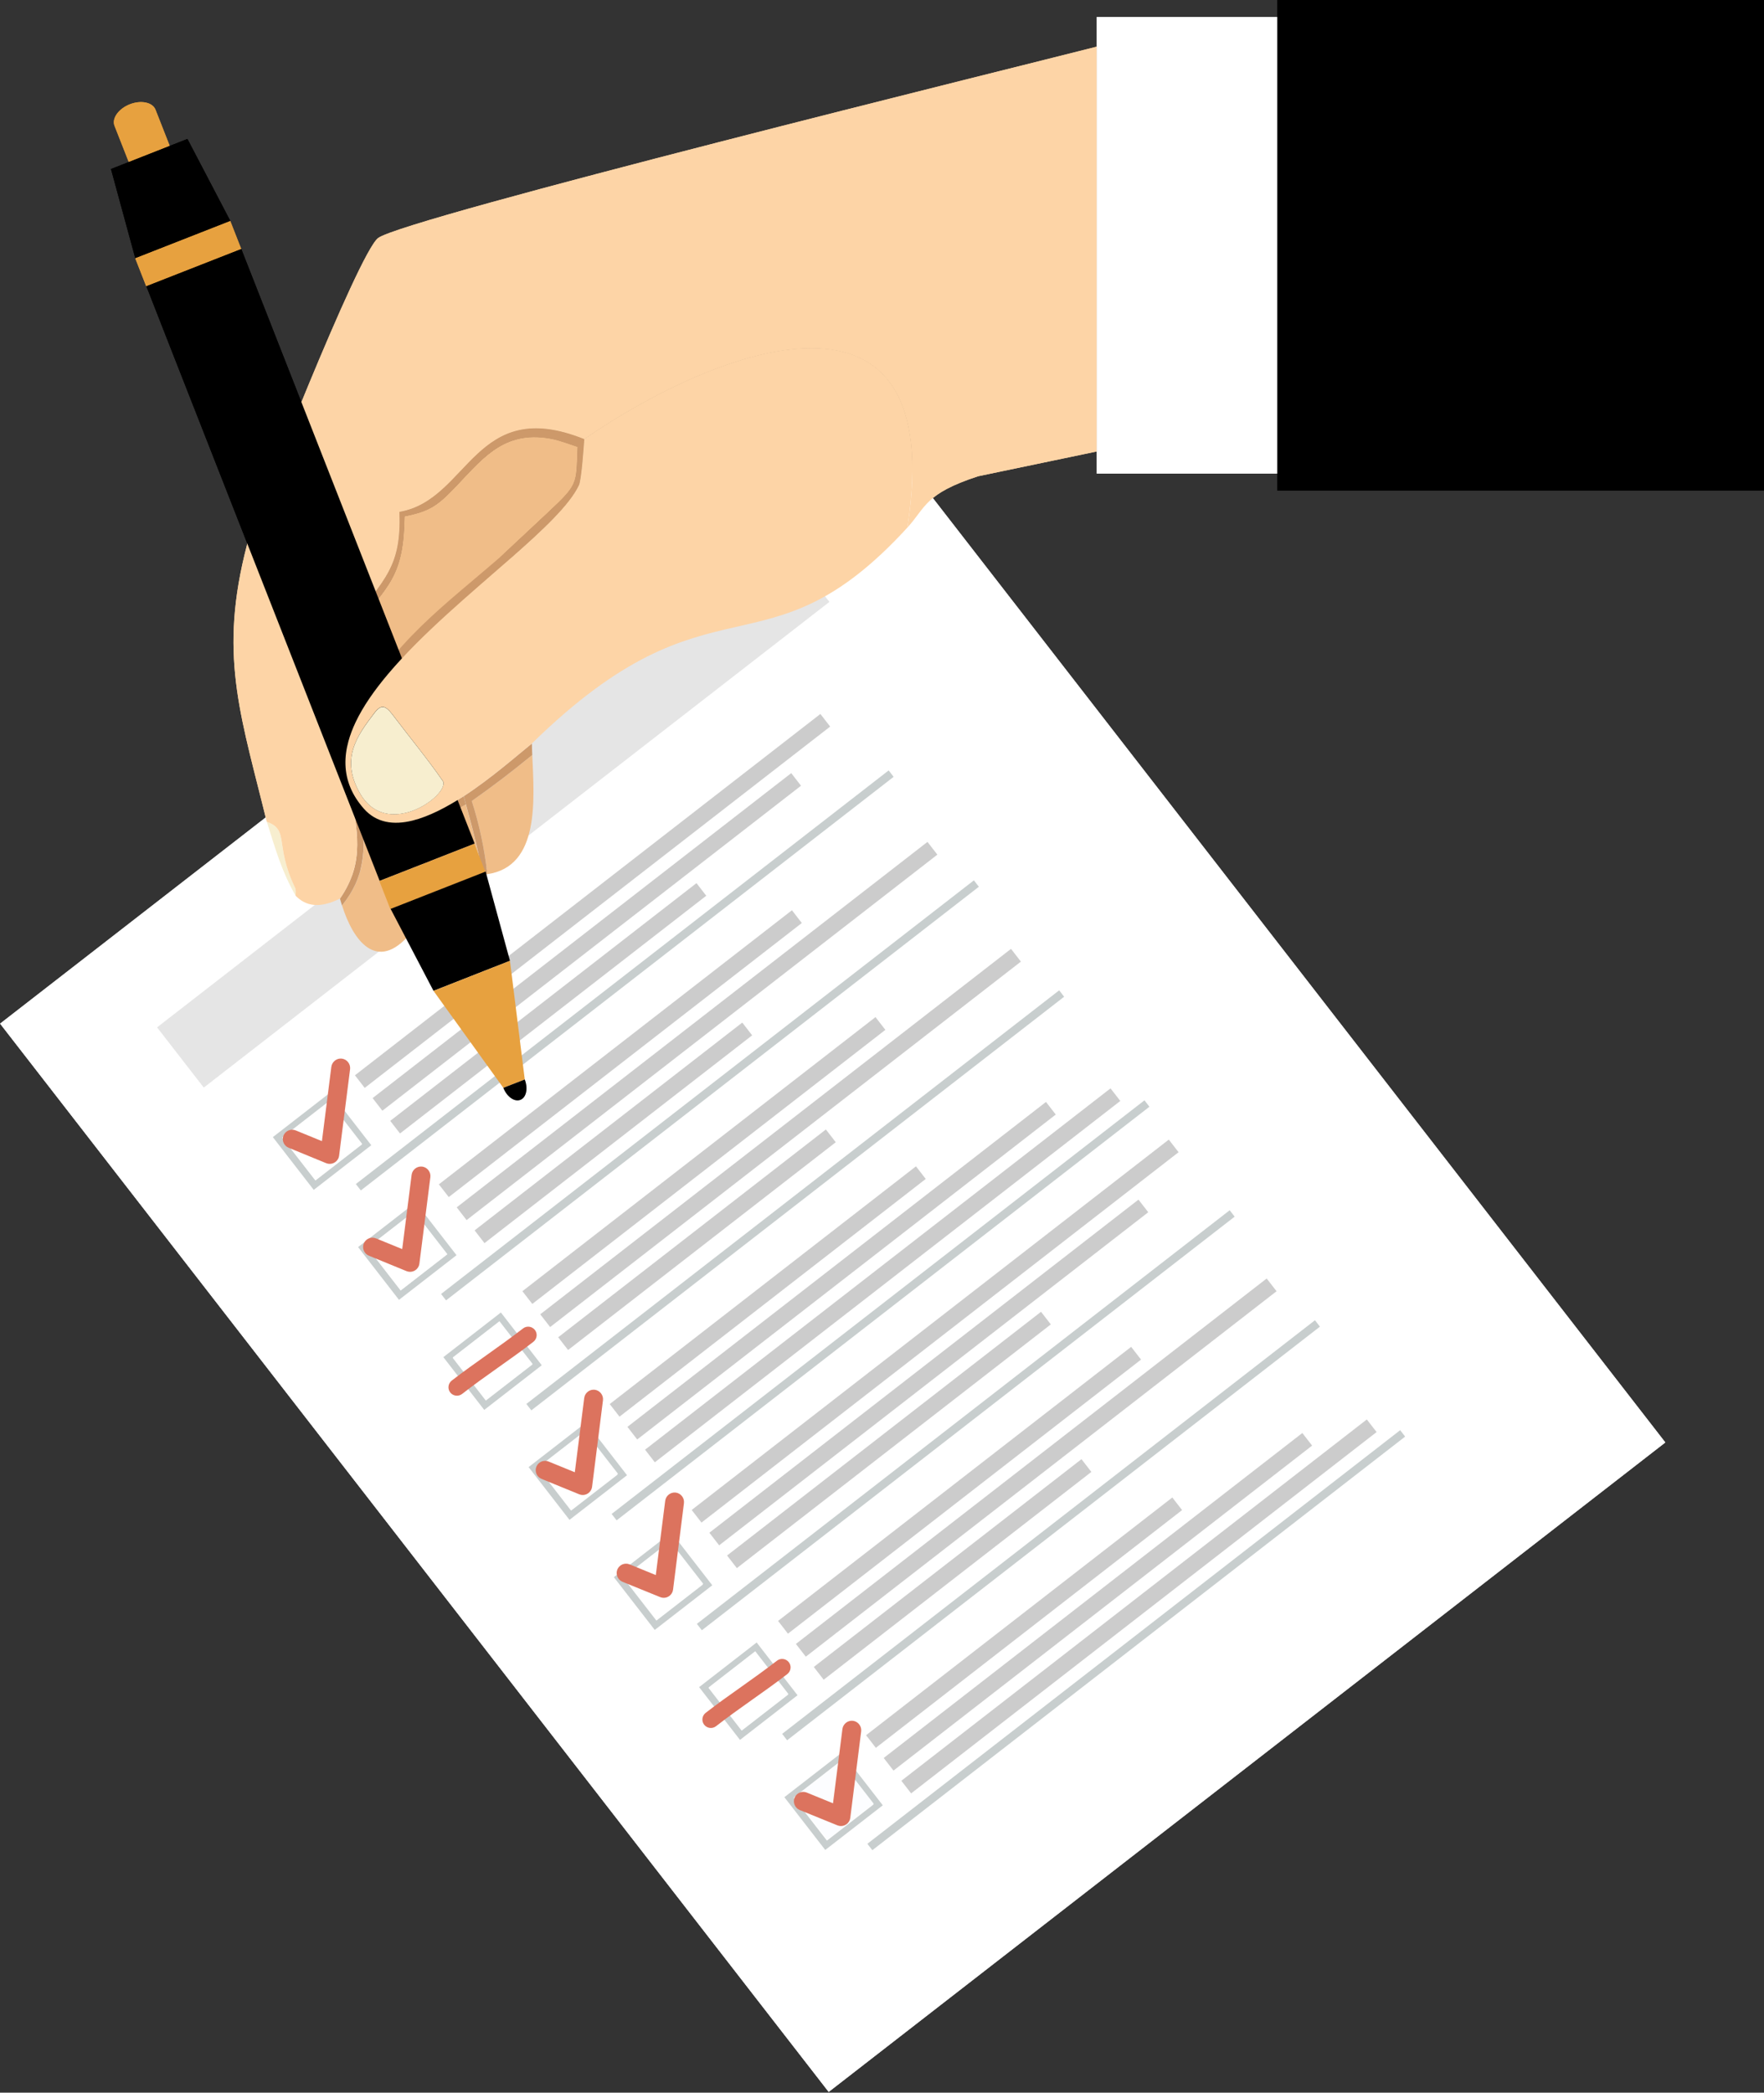 <?xml version="1.0" encoding="utf-8"?>
<!-- Generator: Adobe Illustrator 23.0.1, SVG Export Plug-In . SVG Version: 6.00 Build 0)  -->
<svg version="1.1" id="栝鍣_1" xmlns="http://www.w3.org/2000/svg" xmlns:xlink="http://www.w3.org/1999/xlink" x="0px" y="0px"
	 viewBox="0 0 202.36 239.96" style="enable-background:new 0 0 202.36 239.96;" xml:space="preserve">
<rect x="0" y="0" width="202.36" height="239.96" fill="#333333" stroke="none"/>
<style type="text/css">
	.st0{fill-rule:evenodd;clip-rule:evenodd;fill:#FFFFFF;}
	.st1{fill-rule:evenodd;clip-rule:evenodd;fill:#CCCCCC;}
	.st2{fill-rule:evenodd;clip-rule:evenodd;fill:#C8CECE;}
	.st3{fill-rule:evenodd;clip-rule:evenodd;fill:#FCFDFF;}
	.st4{fill:#DC735E;}
	.st5{fill-rule:evenodd;clip-rule:evenodd;fill:#E5E5E5;}
	.st6{fill-rule:evenodd;clip-rule:evenodd;fill:#F0BD88;}
	.st7{fill-rule:evenodd;clip-rule:evenodd;fill:#CD996A;}
	.st8{fill-rule:evenodd;clip-rule:evenodd;fill:#F7EECF;}
	.st9{fill-rule:evenodd;clip-rule:evenodd;fill:#FDD4A6;}
	.st10{fill-rule:evenodd;clip-rule:evenodd;fill:#E7A13F;}
	.st11{fill-rule:evenodd;clip-rule:evenodd;}
</style>
<g>
	<g>
		
			<rect x="34.77" y="63.94" transform="matrix(0.79 -0.613 0.613 0.79 -66.652 88.18)" class="st0" width="121.49" height="155.06"/>
		<g>
			
				<rect x="96.85" y="183.39" transform="matrix(0.79 -0.613 0.613 0.79 -85.53 118.689)" class="st1" width="67.59" height="1.83"/>
			
				<rect x="95.54" y="182.86" transform="matrix(0.79 -0.613 0.613 0.79 -86.194 115.689)" class="st1" width="60.79" height="1.83"/>
			
				<rect x="95.22" y="185.25" transform="matrix(0.79 -0.613 0.613 0.79 -89.431 110.999)" class="st1" width="44.47" height="1.83"/>
		</g>
		<g>
			
				<rect x="84.42" y="170.04" transform="matrix(0.79 -0.613 0.613 0.79 -81.675 103.279)" class="st1" width="51.27" height="1.85"/>
			
				<rect x="84.68" y="167.45" transform="matrix(0.79 -0.613 0.613 0.79 -78.239 108.129)" class="st1" width="68.36" height="1.85"/>
			
				<rect x="89.82" y="179.13" transform="matrix(0.79 -0.613 0.613 0.79 -87.41 104.697)" class="st1" width="38.87" height="1.85"/>
		</g>
		<g>
			
				<rect x="67.45" y="145.4" transform="matrix(0.79 -0.613 0.613 0.79 -68.417 92.714)" class="st1" width="67.59" height="1.83"/>
			
				<rect x="66.14" y="144.87" transform="matrix(0.79 -0.613 0.613 0.79 -69.081 89.712)" class="st1" width="60.78" height="1.83"/>
			
				<rect x="65.82" y="147.25" transform="matrix(0.79 -0.613 0.613 0.79 -72.317 85.021)" class="st1" width="44.47" height="1.83"/>
		</g>
		<g>
			
				<rect x="72.62" y="151.8" transform="matrix(0.79 -0.613 0.613 0.79 -71.075 97.74)" class="st1" width="69.28" height="1.83"/>
			
				<rect x="75.38" y="156.55" transform="matrix(0.79 -0.613 0.613 0.79 -74.139 98.288)" class="st1" width="62.31" height="1.83"/>
			
				<rect x="79.16" y="164.29" transform="matrix(0.79 -0.613 0.613 0.79 -79.841 97.108)" class="st1" width="45.59" height="1.83"/>
		</g>
		
			<rect x="91.65" y="187.71" transform="matrix(0.79 -0.613 0.613 0.79 -87.968 119.314)" class="st2" width="77.37" height="0.93"/>
		<path class="st2" d="M94.67,212.13l6.6-5.12l-4.69-6.05l-6.6,5.12L94.67,212.13L94.67,212.13z M100.2,206.92l-5.35,4.14l-3.8-4.9
			l5.34-4.14L100.2,206.92z"/>
		
			<rect x="92.25" y="203.45" transform="matrix(0.79 -0.613 0.613 0.79 -106.49 101.883)" class="st3" width="6.76" height="6.2"/>
		
			<rect x="81.87" y="175.1" transform="matrix(0.79 -0.613 0.613 0.79 -82.288 110.674)" class="st2" width="77.37" height="0.93"/>
		<path class="st2" d="M84.89,199.51l6.6-5.12l-4.69-6.05l-6.6,5.12L84.89,199.51L84.89,199.51z M90.42,194.31l-5.34,4.14l-3.8-4.9
			l5.34-4.14L90.42,194.31z"/>
		
			<rect x="82.47" y="190.83" transform="matrix(0.79 -0.613 0.613 0.79 -100.832 93.285)" class="st0" width="6.76" height="6.2"/>
		
			<rect x="72.09" y="162.48" transform="matrix(0.79 -0.613 0.613 0.79 -76.609 102.036)" class="st2" width="77.37" height="0.93"/>
		<path class="st2" d="M75.11,186.9l6.6-5.12l-4.69-6.05l-6.6,5.12L75.11,186.9L75.11,186.9z M80.64,181.69l-5.34,4.14l-3.8-4.9
			l5.34-4.14L80.64,181.69z"/>
		
			<rect x="72.68" y="178.21" transform="matrix(0.79 -0.613 0.613 0.79 -95.153 84.646)" class="st0" width="6.76" height="6.2"/>
		
			<rect x="62.31" y="149.87" transform="matrix(0.79 -0.613 0.613 0.79 -70.93 93.399)" class="st2" width="77.37" height="0.93"/>
		<path class="st2" d="M65.33,174.28l6.6-5.12l-4.69-6.05l-6.6,5.12L65.33,174.28L65.33,174.28z M70.86,169.08l-5.35,4.14l-3.8-4.9
			l5.34-4.14L70.86,169.08z"/>
		
			<rect x="62.9" y="165.6" transform="matrix(0.79 -0.613 0.613 0.79 -89.453 75.972)" class="st0" width="6.76" height="6.2"/>
		
			<rect x="52.53" y="137.25" transform="matrix(0.79 -0.613 0.613 0.79 -65.251 84.763)" class="st2" width="77.37" height="0.93"/>
		<path class="st2" d="M62.15,156.55l-4.69-6.05l-6.6,5.12l4.69,6.05L62.15,156.55L62.15,156.55z M61.08,156.46l-5.35,4.14l-3.8-4.9
			l5.34-4.14L61.08,156.46z"/>
		
			<rect x="53.12" y="152.98" transform="matrix(0.79 -0.613 0.613 0.79 -83.786 67.354)" class="st0" width="6.76" height="6.2"/>
		
			<rect x="42.75" y="124.63" transform="matrix(0.79 -0.613 0.613 0.79 -59.572 76.125)" class="st2" width="77.37" height="0.93"/>
		<path class="st2" d="M45.77,149.05l6.6-5.12l-4.69-6.05l-6.6,5.12L45.77,149.05L45.77,149.05z M51.3,143.84l-5.35,4.14l-3.8-4.9
			l5.35-4.14L51.3,143.84z"/>
		
			<rect x="43.34" y="140.37" transform="matrix(0.79 -0.613 0.613 0.79 -78.096 58.699)" class="st0" width="6.76" height="6.2"/>
		
			<rect x="32.97" y="112.02" transform="matrix(0.79 -0.613 0.613 0.79 -53.893 67.485)" class="st2" width="77.37" height="0.93"/>
		<path class="st2" d="M42.59,131.32l-4.69-6.05l-6.6,5.12l4.69,6.05L42.59,131.32L42.59,131.32z M41.52,131.23l-5.35,4.14l-3.8-4.9
			l5.35-4.14L41.52,131.23z"/>
		
			<rect x="33.56" y="127.75" transform="matrix(0.79 -0.613 0.613 0.79 -72.428 50.077)" class="st0" width="6.76" height="6.2"/>
		<path class="st4" d="M91.74,207.55c-0.55-0.23-0.81-0.86-0.59-1.41c0.23-0.55,0.85-0.81,1.4-0.59l3.01,1.23l1.08-8.52
			c0.08-0.59,0.62-1.01,1.21-0.94c0.59,0.08,1.01,0.62,0.94,1.21l-1.25,9.92l0,0c-0.01,0.09-0.04,0.18-0.07,0.27
			c-0.23,0.55-0.85,0.81-1.4,0.59L91.74,207.55z"/>
		
			<rect x="11.15" y="89.09" transform="matrix(0.79 -0.613 0.613 0.79 -45.402 54.259)" class="st5" width="90.85" height="8.74"/>
		<g>
			
				<rect x="34.17" y="102.45" transform="matrix(0.79 -0.613 0.613 0.79 -49.08 63.312)" class="st1" width="67.59" height="1.83"/>
			
				<rect x="36.91" y="107.15" transform="matrix(0.79 -0.613 0.613 0.79 -52.099 63.894)" class="st1" width="60.79" height="1.83"/>
			
				<rect x="40.64" y="114.76" transform="matrix(0.79 -0.613 0.613 0.79 -57.688 62.78)" class="st1" width="44.47" height="1.83"/>
		</g>
		<g>
			
				<rect x="45.51" y="119.96" transform="matrix(0.79 -0.613 0.613 0.79 -59.143 68.935)" class="st1" width="51.27" height="1.85"/>
			
				<rect x="45.77" y="117.36" transform="matrix(0.79 -0.613 0.613 0.79 -55.708 73.786)" class="st1" width="68.36" height="1.85"/>
			
				<rect x="50.91" y="129.04" transform="matrix(0.79 -0.613 0.613 0.79 -64.876 70.348)" class="st1" width="38.87" height="1.85"/>
		</g>
		<g>
			
				<rect x="55.1" y="132.22" transform="matrix(0.79 -0.613 0.613 0.79 -64.651 77.38)" class="st1" width="51.27" height="1.85"/>
			
				<rect x="55.35" y="129.63" transform="matrix(0.79 -0.613 0.613 0.79 -61.216 82.231)" class="st1" width="68.36" height="1.85"/>
			
				<rect x="60.49" y="141.31" transform="matrix(0.79 -0.613 0.613 0.79 -70.384 78.793)" class="st1" width="38.87" height="1.85"/>
		</g>
		<path class="st4" d="M89.13,190.43c0.42-0.33,1.03-0.25,1.36,0.17c0.33,0.42,0.25,1.03-0.17,1.36c-1.29,1-2.7,2-4.1,2.99
			c-1.34,0.95-2.68,1.9-4.08,2.99c-0.42,0.33-1.03,0.25-1.36-0.17c-0.33-0.42-0.25-1.03,0.17-1.36c1.32-1.02,2.73-2.03,4.15-3.03
			C86.42,192.44,87.75,191.5,89.13,190.43z"/>
		<path class="st4" d="M71.41,181.38c-0.55-0.23-0.81-0.86-0.59-1.41c0.23-0.55,0.85-0.81,1.4-0.59l3.01,1.23l1.08-8.52
			c0.08-0.59,0.62-1.01,1.21-0.94c0.59,0.08,1.01,0.62,0.94,1.21l-1.26,9.92l0,0c-0.01,0.09-0.04,0.18-0.07,0.27
			c-0.23,0.55-0.86,0.81-1.41,0.59L71.41,181.38z"/>
		<path class="st4" d="M62.12,169.58c-0.55-0.23-0.81-0.85-0.59-1.4c0.23-0.55,0.85-0.81,1.4-0.59l3.01,1.23l1.08-8.52
			c0.08-0.59,0.62-1.01,1.21-0.94c0.59,0.08,1.01,0.62,0.94,1.21l-1.25,9.92l0,0c-0.01,0.09-0.04,0.18-0.07,0.27
			c-0.23,0.55-0.85,0.81-1.4,0.59L62.12,169.58z"/>
		<path class="st4" d="M42.32,143.99c-0.55-0.23-0.81-0.85-0.59-1.4c0.23-0.55,0.85-0.81,1.4-0.59l3.01,1.23l1.08-8.52
			c0.08-0.59,0.62-1.01,1.21-0.94c0.59,0.08,1.01,0.62,0.94,1.21l-1.25,9.92l0,0c-0.01,0.09-0.04,0.18-0.07,0.27
			c-0.23,0.55-0.85,0.81-1.4,0.59L42.32,143.99z"/>
		<path class="st4" d="M33.11,131.61c-0.55-0.23-0.81-0.85-0.59-1.4c0.23-0.55,0.85-0.81,1.4-0.59l3.01,1.23l1.08-8.52
			c0.08-0.59,0.62-1.01,1.21-0.94c0.59,0.08,1.01,0.62,0.94,1.21l-1.26,9.92h0c-0.01,0.09-0.04,0.18-0.07,0.27
			c-0.23,0.55-0.86,0.81-1.41,0.59L33.11,131.61z"/>
		<path class="st4" d="M60,152.32c0.42-0.33,1.03-0.25,1.36,0.17c0.33,0.42,0.25,1.03-0.17,1.36c-1.29,1-2.7,2-4.1,2.99
			c-1.34,0.95-2.68,1.9-4.08,2.99c-0.42,0.33-1.03,0.25-1.36-0.17c-0.33-0.42-0.25-1.03,0.17-1.36c1.32-1.02,2.73-2.02,4.15-3.03
			C57.3,154.33,58.63,153.39,60,152.32z"/>
	</g>
	<g>
		<path class="st6" d="M55.9,100.24c6.05-0.88,5.38-8.55,5.16-13.67c-2.51,2.05-4.28,3.41-6.94,5.28
			C54.98,94.48,55.61,97.48,55.9,100.24z"/>
		<path class="st7" d="M55.9,100.24c-0.29-2.76-0.91-5.76-1.77-8.39c2.65-1.87,4.42-3.23,6.94-5.28c-0.02-0.46-0.04-0.9-0.04-1.31
			c-1.73,1.39-4.66,3.98-7.82,6.04c0.06,0.24,0.14,0.55,0.25,0.93c0.62,2.29,1.84,6.74,1.82,8.07
			C55.48,100.29,55.69,100.27,55.9,100.24z"/>
		<path class="st6" d="M55.25,100.3c0.02-1.34-1.2-5.78-1.82-8.07c-1.78,1.07-3.09,1.83-5.1,2.46c1.87,5.26,1.47,8.37-0.84,12.87
			c2.61,2.2,6.11-0.1,7.05-4.01L55.25,100.3z"/>
		<path class="st7" d="M47.5,107.56c2.32-4.5,2.71-7.61,0.84-12.87c2.01-0.63,3.32-1.39,5.1-2.46c-0.1-0.38-0.18-0.69-0.25-0.93
			c-1.94,1.26-3.96,2.32-5.85,2.79c0.1,0.28,0.19,0.56,0.28,0.83c1.45,4.43,1.53,7.69-0.6,12.19
			C47.18,107.28,47.34,107.43,47.5,107.56z"/>
		<path class="st6" d="M47.03,107.11c2.13-4.49,2.05-7.75,0.6-12.19c-2.38,0.52-4.62,0.48-6.06-1.37c0.35,3.86,0.36,6.96-2.33,10.28
			C40.49,107.82,43.2,111.58,47.03,107.11z"/>
		<path class="st7" d="M39.24,103.83c2.69-3.32,2.68-6.42,2.33-10.28c1.44,1.86,3.68,1.89,6.06,1.37c-0.09-0.27-0.18-0.55-0.28-0.83
			c-2.17,0.54-4.16,0.28-5.61-1.37c-0.68-0.78-1.19-1.58-1.53-2.4c0.7,4.87,1.77,8.42-1.2,12.73
			C39.08,103.31,39.15,103.57,39.24,103.83z"/>
		<path class="st6" d="M57.35,63.92l5.42-5.07c3.6-3.37,3.32-3.23,3.5-7.61c-0.63-0.22-2.1-0.73-2.69-0.86
			c-5.5-1.19-7.99,1.93-11.06,5.17c-2.23,2.36-3.1,3.06-6.11,3.65c-0.1,6.87-1.77,7.89-5.81,12.86c1.12,5.55,1.11,5.13,0.21,10.73
			c0.86-1.81,2.14-3.65,3.69-5.48c3.9-4.63,9.46-9.23,14.05-13.26C58.12,64,57.72,63.96,57.35,63.92z"/>
		<path class="st7" d="M62.77,58.85l-5.39,5.03c-6.26,5.43-12.63,10-16.13,17.38c-0.07,0.4-0.14,0.85-0.21,1.33
			c0.86-1.81,2.14-3.65,3.69-5.48c3.83-4.56,9.28-9.08,13.82-13.06l0,0l0.21-0.19l0.01-0.01l0,0c3.65-3.21,6.65-6.04,7.65-8.23
			c0.29-0.62,0.55-4.39,0.61-5.28c-12.62-5.08-13.22,6.98-21.21,8.35c0.22,6.26-1.58,7.67-5.88,13.09c1.3,6.49,1.28,5.82,0.04,13.21
			c0.2-0.73,0.48-1.46,0.83-2.2c0.9-5.6,0.91-5.18-0.21-10.73c4.04-4.97,5.71-5.99,5.81-12.86c3.01-0.59,3.88-1.29,6.11-3.65
			c3.07-3.24,5.56-6.37,11.06-5.17c0.59,0.13,2.06,0.64,2.69,0.86C66.09,55.61,66.37,55.47,62.77,58.85z"/>
		<path class="st8" d="M30.61,94.23c0.99,3.13,1.67,5.62,3.31,8.49c0.01-0.49,0.07-0.64-0.09-0.97
			C31.48,96.86,33.23,95.16,30.61,94.23z"/>
		<path class="st9" d="M67.03,50.35c15.32-10.57,41.87-20.6,37.06,10.15c2.14-2.34,1.97-3.88,8.12-5.89l13.61-2.84V5.35
			c-8.64,2.21-79.5,19.67-82.45,21.95c-2.29,1.77-14.11,31.85-14.72,34.02c-3.6,12.76-1.37,19.62,1.52,31.17
			c0.15,0.59,0.29,1.17,0.43,1.74c2.63,0.93,0.88,2.63,3.22,7.51c0.16,0.33,0.1,0.48,0.09,0.97c1.18,1.21,2.76,1.49,5.09,0.33
			c2.97-4.31,1.9-7.86,1.2-12.73c-0.71-1.7-0.73-3.49-0.23-5.32c1.25-7.39,1.26-6.72-0.04-13.21c4.3-5.42,6.11-6.83,5.88-13.09
			C53.81,57.33,54.42,45.27,67.03,50.35z"/>
	</g>
	<g>
		<path class="st10" d="M14.77,18.58l4.7-1.85l-1.63-4.15c-0.33-0.85-1.66-1.13-2.95-0.62c-1.29,0.51-2.08,1.62-1.75,2.46
			L14.77,18.58z"/>
		<polygon class="st11" points="19.47,16.73 14.77,18.58 12.73,19.38 15.52,29.61 26.42,25.33 21.5,15.93 		"/>
		
			<rect x="15.75" y="27.35" transform="matrix(0.931 -0.365 0.365 0.931 -9.131 9.904)" class="st10" width="11.71" height="3.45"/>
		<polygon class="st11" points="27.68,28.55 16.79,32.82 19.46,39.64 43.55,101 54.45,96.73 		"/>
		
			<rect x="43.78" y="98.75" transform="matrix(0.931 -0.365 0.365 0.931 -33.281 25.083)" class="st10" width="11.71" height="3.45"/>
		<polygon class="st11" points="55.71,99.94 44.81,104.22 49.73,113.62 58.5,110.17 		"/>
		<polygon class="st10" points="57.74,124.74 58.97,124.26 60.2,123.78 58.5,110.17 49.73,113.62 		"/>
		<path class="st11" d="M60.2,123.78l-1.23,0.48l-1.23,0.48c0.4,1.03,1.28,1.65,1.96,1.38C60.38,125.86,60.6,124.81,60.2,123.78z"/>
	</g>
	<polygon class="st0" points="146.54,1.95 125.82,1.95 125.82,15.08 125.82,51.94 125.82,54.31 146.54,54.31 	"/>
	<rect x="146.54" class="st11" width="55.82" height="56.26"/>
	<g>
		<path class="st9" d="M104.09,60.5c4.81-30.76-21.74-20.72-37.06-10.15c-0.06,0.89-0.32,4.66-0.61,5.28
			c-1.03,2.23-4.13,5.14-7.88,8.43c-4.59,4.03-10.15,8.63-14.05,13.26c-1.54,1.83-2.83,3.67-3.69,5.48
			c-0.35,0.74-0.63,1.47-0.83,2.2c-0.5,1.83-0.48,3.62,0.23,5.32c0.34,0.82,0.85,1.62,1.53,2.4c1.45,1.65,3.44,1.91,5.61,1.37
			c1.88-0.47,3.91-1.53,5.85-2.79c3.16-2.06,6.09-4.64,7.82-6.04C81.85,64.85,87.68,78.4,104.09,60.5L104.09,60.5z M45.06,81.98
			c1.84,2.44,4.1,5.18,5.78,7.63c0.62,1.64-6.56,6.81-9.61,1.24c-2.15-3.87-0.29-6.46,1.73-9.12
			C43.74,80.72,44.23,80.88,45.06,81.98z"/>
		<path class="st8" d="M41.23,90.86c3.05,5.57,10.24,0.4,9.61-1.24c-1.68-2.46-3.94-5.19-5.78-7.63c-0.83-1.1-1.32-1.26-2.1-0.24
			C40.93,84.4,39.08,86.99,41.23,90.86z"/>
	</g>
	<g>
		
			<rect x="34.77" y="63.94" transform="matrix(0.79 -0.613 0.613 0.79 -66.652 88.18)" class="st0" width="121.49" height="155.06"/>
		<g>
			
				<rect x="96.85" y="183.39" transform="matrix(0.79 -0.613 0.613 0.79 -85.53 118.689)" class="st1" width="67.59" height="1.83"/>
			
				<rect x="95.54" y="182.86" transform="matrix(0.79 -0.613 0.613 0.79 -86.194 115.689)" class="st1" width="60.79" height="1.83"/>
			
				<rect x="95.22" y="185.25" transform="matrix(0.79 -0.613 0.613 0.79 -89.43 110.996)" class="st1" width="44.47" height="1.83"/>
		</g>
		<g>
			
				<rect x="84.42" y="170.05" transform="matrix(0.79 -0.613 0.613 0.79 -81.674 103.278)" class="st1" width="51.27" height="1.85"/>
			
				<rect x="84.68" y="167.45" transform="matrix(0.79 -0.613 0.613 0.79 -78.24 108.129)" class="st1" width="68.36" height="1.85"/>
			
				<rect x="89.82" y="179.13" transform="matrix(0.79 -0.613 0.613 0.79 -87.409 104.694)" class="st1" width="38.87" height="1.85"/>
		</g>
		<g>
			
				<rect x="67.45" y="145.4" transform="matrix(0.79 -0.613 0.613 0.79 -68.417 92.713)" class="st1" width="67.59" height="1.83"/>
			
				<rect x="66.14" y="144.87" transform="matrix(0.79 -0.613 0.613 0.79 -69.081 89.712)" class="st1" width="60.78" height="1.83"/>
			
				<rect x="65.82" y="147.25" transform="matrix(0.79 -0.613 0.613 0.79 -72.317 85.021)" class="st1" width="44.47" height="1.83"/>
		</g>
		<g>
			
				<rect x="72.62" y="151.8" transform="matrix(0.79 -0.613 0.613 0.79 -71.074 97.738)" class="st1" width="69.28" height="1.83"/>
			
				<rect x="75.38" y="156.55" transform="matrix(0.79 -0.613 0.613 0.79 -74.139 98.288)" class="st1" width="62.31" height="1.83"/>
			
				<rect x="79.16" y="164.29" transform="matrix(0.79 -0.613 0.613 0.79 -79.839 97.103)" class="st1" width="45.59" height="1.83"/>
		</g>
		
			<rect x="91.65" y="187.71" transform="matrix(0.79 -0.613 0.613 0.79 -87.968 119.314)" class="st2" width="77.37" height="0.93"/>
		<path class="st2" d="M94.67,212.13l6.6-5.12l-4.69-6.05l-6.6,5.12L94.67,212.13L94.67,212.13z M100.2,206.92l-5.34,4.14l-3.8-4.9
			l5.34-4.14L100.2,206.92z"/>
		
			<rect x="92.25" y="203.45" transform="matrix(0.79 -0.613 0.613 0.79 -106.5 101.902)" class="st3" width="6.76" height="6.2"/>
		
			<rect x="81.87" y="175.1" transform="matrix(0.79 -0.613 0.613 0.79 -82.288 110.674)" class="st2" width="77.37" height="0.93"/>
		<path class="st2" d="M84.89,199.51l6.6-5.12l-4.69-6.05l-6.6,5.12L84.89,199.51L84.89,199.51z M90.42,194.31l-5.34,4.14l-3.8-4.9
			l5.34-4.14L90.42,194.31z"/>
		
			<rect x="82.47" y="190.83" transform="matrix(0.79 -0.613 0.613 0.79 -100.832 93.285)" class="st0" width="6.76" height="6.2"/>
		
			<rect x="72.09" y="162.48" transform="matrix(0.79 -0.613 0.613 0.79 -76.608 102.035)" class="st2" width="77.37" height="0.93"/>
		<path class="st2" d="M75.11,186.9l6.6-5.12l-4.69-6.05l-6.6,5.12L75.11,186.9L75.11,186.9z M80.64,181.69l-5.34,4.14l-3.8-4.9
			l5.34-4.14L80.64,181.69z"/>
		
			<rect x="72.69" y="178.21" transform="matrix(0.79 -0.613 0.613 0.79 -95.142 84.626)" class="st0" width="6.76" height="6.2"/>
		
			<rect x="62.31" y="149.87" transform="matrix(0.79 -0.613 0.613 0.79 -70.93 93.399)" class="st2" width="77.37" height="0.93"/>
		<path class="st2" d="M65.33,174.28l6.6-5.12l-4.69-6.05l-6.6,5.12L65.33,174.28L65.33,174.28z M70.86,169.08l-5.35,4.14l-3.8-4.9
			l5.35-4.14L70.86,169.08z"/>
		
			<rect x="62.9" y="165.6" transform="matrix(0.79 -0.613 0.613 0.79 -89.453 75.972)" class="st0" width="6.76" height="6.2"/>
		
			<rect x="52.53" y="137.25" transform="matrix(0.79 -0.613 0.613 0.79 -65.251 84.76)" class="st2" width="77.37" height="0.93"/>
		<path class="st2" d="M62.15,156.55l-4.69-6.05l-6.6,5.12l4.69,6.05L62.15,156.55L62.15,156.55z M61.08,156.46l-5.35,4.14l-3.8-4.9
			l5.35-4.14L61.08,156.46z"/>
		
			<rect x="53.12" y="152.98" transform="matrix(0.79 -0.613 0.613 0.79 -83.786 67.354)" class="st0" width="6.76" height="6.2"/>
		
			<rect x="42.75" y="124.63" transform="matrix(0.79 -0.613 0.613 0.79 -59.572 76.123)" class="st2" width="77.37" height="0.93"/>
		<path class="st2" d="M45.77,149.05l6.6-5.12l-4.69-6.05l-6.6,5.12L45.77,149.05L45.77,149.05z M51.3,143.84l-5.34,4.14l-3.8-4.9
			l5.35-4.14L51.3,143.84z"/>
		
			<rect x="43.34" y="140.37" transform="matrix(0.79 -0.613 0.613 0.79 -78.113 58.725)" class="st0" width="6.76" height="6.2"/>
		
			<rect x="32.97" y="112.02" transform="matrix(0.79 -0.613 0.613 0.79 -53.893 67.485)" class="st2" width="77.37" height="0.93"/>
		<path class="st2" d="M42.59,131.32l-4.69-6.05l-6.6,5.12l4.69,6.05L42.59,131.32L42.59,131.32z M41.52,131.23l-5.34,4.14l-3.8-4.9
			l5.35-4.14L41.52,131.23z"/>
		
			<rect x="33.56" y="127.75" transform="matrix(0.79 -0.613 0.613 0.79 -72.418 50.063)" class="st0" width="6.76" height="6.2"/>
		<path class="st4" d="M91.74,207.55c-0.55-0.23-0.81-0.86-0.59-1.41c0.23-0.55,0.85-0.81,1.4-0.59l3.01,1.23l1.08-8.52
			c0.08-0.59,0.62-1.01,1.21-0.94c0.59,0.08,1.01,0.62,0.94,1.21l-1.25,9.92l0,0c-0.01,0.09-0.04,0.18-0.07,0.27
			c-0.23,0.55-0.85,0.81-1.4,0.59L91.74,207.55z"/>
		
			<rect x="11.15" y="89.09" transform="matrix(0.79 -0.613 0.613 0.79 -45.402 54.259)" class="st5" width="90.85" height="8.74"/>
		<g>
			
				<rect x="34.17" y="102.45" transform="matrix(0.79 -0.613 0.613 0.79 -49.08 63.312)" class="st1" width="67.59" height="1.83"/>
			
				<rect x="36.91" y="107.15" transform="matrix(0.79 -0.613 0.613 0.79 -52.099 63.894)" class="st1" width="60.79" height="1.83"/>
			
				<rect x="40.64" y="114.76" transform="matrix(0.79 -0.613 0.613 0.79 -57.688 62.779)" class="st1" width="44.47" height="1.83"/>
		</g>
		<g>
			
				<rect x="45.51" y="119.96" transform="matrix(0.79 -0.613 0.613 0.79 -59.143 68.935)" class="st1" width="51.27" height="1.85"/>
			
				<rect x="45.77" y="117.36" transform="matrix(0.79 -0.613 0.613 0.79 -55.708 73.786)" class="st1" width="68.36" height="1.85"/>
			
				<rect x="50.91" y="129.04" transform="matrix(0.79 -0.613 0.613 0.79 -64.877 70.35)" class="st1" width="38.87" height="1.85"/>
		</g>
		<g>
			
				<rect x="55.1" y="132.22" transform="matrix(0.79 -0.613 0.613 0.79 -64.651 77.38)" class="st1" width="51.27" height="1.85"/>
			
				<rect x="55.35" y="129.63" transform="matrix(0.79 -0.613 0.613 0.79 -61.215 82.23)" class="st1" width="68.36" height="1.85"/>
			
				<rect x="60.5" y="141.31" transform="matrix(0.79 -0.613 0.613 0.79 -70.384 78.793)" class="st1" width="38.87" height="1.85"/>
		</g>
		<path class="st4" d="M89.13,190.43c0.42-0.33,1.03-0.25,1.36,0.17c0.33,0.42,0.25,1.03-0.17,1.36c-1.29,1-2.7,2-4.1,2.99
			c-1.34,0.95-2.68,1.9-4.08,2.99c-0.42,0.33-1.03,0.25-1.36-0.17c-0.33-0.42-0.25-1.03,0.17-1.36c1.32-1.02,2.73-2.03,4.15-3.03
			C86.42,192.44,87.75,191.5,89.13,190.43z"/>
		<path class="st4" d="M71.41,181.38c-0.55-0.23-0.81-0.86-0.59-1.41c0.23-0.55,0.85-0.81,1.4-0.59l3.01,1.23l1.08-8.52
			c0.08-0.59,0.62-1.01,1.21-0.94c0.59,0.08,1.01,0.62,0.94,1.21l-1.25,9.92l0,0c-0.01,0.09-0.04,0.18-0.07,0.27
			c-0.23,0.55-0.85,0.81-1.4,0.59L71.41,181.38z"/>
		<path class="st4" d="M62.12,169.58c-0.55-0.23-0.81-0.85-0.59-1.4c0.23-0.55,0.85-0.81,1.4-0.59l3.01,1.23l1.08-8.52
			c0.08-0.59,0.62-1.01,1.21-0.94c0.59,0.08,1.01,0.62,0.94,1.21l-1.25,9.92l0,0c-0.01,0.09-0.04,0.18-0.07,0.27
			c-0.23,0.55-0.85,0.81-1.4,0.59L62.12,169.58z"/>
		<path class="st4" d="M42.32,143.99c-0.55-0.23-0.81-0.85-0.59-1.4c0.23-0.55,0.85-0.81,1.4-0.59l3.01,1.23l1.08-8.52
			c0.08-0.59,0.62-1.01,1.21-0.94c0.59,0.08,1.01,0.62,0.94,1.21l-1.26,9.92l0,0c-0.01,0.09-0.04,0.18-0.07,0.27
			c-0.23,0.55-0.85,0.81-1.4,0.59L42.32,143.99z"/>
		<path class="st4" d="M33.11,131.61c-0.55-0.23-0.81-0.85-0.59-1.4c0.23-0.55,0.85-0.81,1.4-0.59l3.01,1.23l1.08-8.52
			c0.08-0.59,0.62-1.01,1.21-0.94c0.59,0.08,1.01,0.62,0.94,1.21l-1.26,9.92h0c-0.01,0.09-0.04,0.18-0.07,0.27
			c-0.23,0.55-0.86,0.81-1.41,0.59L33.11,131.61z"/>
		<path class="st4" d="M60,152.33c0.42-0.33,1.03-0.25,1.36,0.17c0.33,0.42,0.25,1.03-0.17,1.36c-1.29,1-2.7,2-4.1,2.99
			c-1.34,0.95-2.68,1.9-4.08,2.99c-0.42,0.33-1.03,0.25-1.36-0.17c-0.33-0.42-0.25-1.03,0.17-1.36c1.32-1.02,2.73-2.02,4.15-3.03
			C57.3,154.33,58.63,153.39,60,152.33z"/>
	</g>
	<g>
		<path class="st6" d="M55.9,100.24c6.05-0.88,5.38-8.55,5.16-13.67c-2.51,2.05-4.28,3.41-6.94,5.28
			C54.98,94.48,55.61,97.48,55.9,100.24z"/>
		<path class="st7" d="M55.9,100.24c-0.29-2.76-0.92-5.76-1.78-8.39c2.65-1.87,4.42-3.23,6.94-5.28c-0.02-0.46-0.04-0.9-0.04-1.31
			c-1.73,1.39-4.66,3.98-7.82,6.04c0.06,0.24,0.14,0.55,0.25,0.93c0.62,2.29,1.84,6.74,1.82,8.07
			C55.48,100.29,55.69,100.27,55.9,100.24z"/>
		<path class="st6" d="M55.25,100.3c0.02-1.34-1.2-5.78-1.82-8.07c-1.78,1.07-3.09,1.83-5.1,2.46c1.87,5.26,1.47,8.37-0.84,12.87
			c2.61,2.2,6.11-0.1,7.05-4.01L55.25,100.3z"/>
		<path class="st7" d="M47.5,107.56c2.32-4.5,2.71-7.61,0.84-12.87c2.01-0.63,3.32-1.39,5.1-2.46c-0.1-0.37-0.19-0.69-0.25-0.93
			c-1.94,1.26-3.96,2.32-5.85,2.79c0.1,0.28,0.19,0.56,0.28,0.83c1.45,4.43,1.53,7.69-0.6,12.19
			C47.18,107.28,47.34,107.43,47.5,107.56z"/>
		<path class="st6" d="M47.03,107.11c2.13-4.49,2.05-7.75,0.6-12.19c-2.38,0.52-4.62,0.48-6.06-1.37c0.35,3.86,0.36,6.96-2.33,10.28
			C40.49,107.82,43.2,111.58,47.03,107.11z"/>
		<path class="st7" d="M39.23,103.83c2.69-3.32,2.68-6.42,2.33-10.28c1.44,1.86,3.68,1.89,6.06,1.37c-0.09-0.27-0.18-0.55-0.28-0.83
			c-2.17,0.54-4.16,0.28-5.61-1.37c-0.68-0.78-1.19-1.58-1.53-2.4c0.7,4.87,1.77,8.42-1.2,12.73
			C39.08,103.31,39.15,103.57,39.23,103.83z"/>
		<path class="st6" d="M57.35,63.92l5.42-5.07c3.6-3.37,3.32-3.23,3.5-7.61c-0.63-0.22-2.1-0.73-2.69-0.86
			c-5.5-1.19-7.99,1.93-11.06,5.17c-2.23,2.36-3.1,3.06-6.11,3.65c-0.1,6.87-1.77,7.89-5.81,12.86c1.12,5.55,1.11,5.13,0.21,10.73
			c0.86-1.81,2.14-3.65,3.69-5.48c3.9-4.63,9.46-9.23,14.05-13.26C58.12,64,57.72,63.96,57.35,63.92z"/>
		<path class="st7" d="M62.77,58.85l-5.39,5.03c-6.26,5.43-12.63,10-16.13,17.39c-0.06,0.4-0.14,0.85-0.21,1.33
			c0.86-1.81,2.14-3.65,3.69-5.48c3.83-4.56,9.28-9.08,13.82-13.06h0l0.21-0.19l0.01-0.01l0,0c3.65-3.21,6.65-6.04,7.65-8.23
			c0.29-0.62,0.55-4.39,0.61-5.28c-12.62-5.08-13.22,6.98-21.21,8.35c0.22,6.26-1.58,7.67-5.89,13.09c1.3,6.49,1.29,5.82,0.04,13.21
			c0.2-0.73,0.48-1.46,0.83-2.2c0.9-5.6,0.91-5.18-0.21-10.73c4.04-4.97,5.7-5.99,5.81-12.86c3.01-0.59,3.88-1.29,6.11-3.65
			c3.07-3.24,5.56-6.37,11.06-5.17c0.59,0.13,2.06,0.64,2.69,0.86C66.09,55.61,66.37,55.47,62.77,58.85z"/>
		<path class="st8" d="M30.61,94.23c0.99,3.13,1.67,5.62,3.31,8.49c0.01-0.49,0.07-0.64-0.09-0.97
			C31.48,96.86,33.23,95.16,30.61,94.23z"/>
		<path class="st9" d="M67.03,50.35c15.32-10.57,41.87-20.6,37.06,10.15c2.14-2.34,1.97-3.88,8.12-5.89l13.61-2.84V5.35
			c-8.64,2.21-79.5,19.67-82.45,21.95c-2.29,1.77-14.11,31.85-14.72,34.02c-3.6,12.76-1.37,19.62,1.52,31.17
			c0.15,0.59,0.29,1.17,0.43,1.74c2.63,0.93,0.88,2.63,3.22,7.51c0.16,0.33,0.1,0.48,0.09,0.97c1.18,1.21,2.76,1.49,5.09,0.33
			c2.97-4.31,1.9-7.86,1.2-12.73c-0.71-1.7-0.73-3.49-0.23-5.32c1.25-7.39,1.26-6.72-0.04-13.21c4.3-5.42,6.11-6.83,5.89-13.09
			C53.81,57.33,54.42,45.27,67.03,50.35z"/>
	</g>
	<g>
		<path class="st10" d="M14.77,18.58l4.7-1.85l-1.63-4.15c-0.33-0.85-1.66-1.13-2.96-0.62c-1.29,0.51-2.08,1.62-1.75,2.46
			L14.77,18.58z"/>
		<polygon class="st11" points="19.47,16.73 14.77,18.58 12.73,19.38 15.52,29.61 26.42,25.33 21.5,15.93 		"/>
		
			<rect x="15.75" y="27.35" transform="matrix(0.931 -0.365 0.365 0.931 -9.131 9.904)" class="st10" width="11.71" height="3.45"/>
		<polygon class="st11" points="27.68,28.55 16.79,32.82 19.46,39.64 43.55,101 54.45,96.73 		"/>
		
			<rect x="43.78" y="98.75" transform="matrix(0.931 -0.365 0.365 0.931 -33.281 25.083)" class="st10" width="11.71" height="3.45"/>
		<polygon class="st11" points="55.71,99.94 44.81,104.22 49.73,113.62 58.5,110.17 		"/>
		<polygon class="st10" points="57.74,124.74 58.97,124.26 60.2,123.78 58.5,110.17 49.73,113.62 		"/>
		<path class="st11" d="M60.2,123.78l-1.23,0.48l-1.23,0.48c0.4,1.03,1.28,1.65,1.96,1.38C60.38,125.86,60.6,124.81,60.2,123.78z"/>
	</g>
	<polygon class="st0" points="146.54,1.95 125.82,1.95 125.82,15.08 125.82,51.94 125.82,54.31 146.54,54.31 	"/>
	<rect x="146.54" class="st11" width="55.82" height="56.26"/>
	<g>
		<path class="st9" d="M104.09,60.5c4.81-30.76-21.74-20.72-37.06-10.15c-0.06,0.89-0.32,4.66-0.61,5.28
			c-1.03,2.23-4.13,5.14-7.88,8.43c-4.59,4.03-10.15,8.63-14.05,13.26c-1.54,1.83-2.83,3.67-3.69,5.48
			c-0.35,0.74-0.63,1.47-0.83,2.2c-0.5,1.83-0.48,3.62,0.23,5.32c0.34,0.82,0.85,1.62,1.53,2.4c1.45,1.65,3.44,1.91,5.61,1.37
			c1.88-0.47,3.91-1.53,5.85-2.79c3.16-2.06,6.09-4.64,7.82-6.04C81.85,64.85,87.68,78.4,104.09,60.5L104.09,60.5z M45.06,81.98
			c1.84,2.44,4.1,5.18,5.78,7.63c0.62,1.64-6.56,6.81-9.61,1.24c-2.15-3.87-0.29-6.46,1.73-9.12
			C43.74,80.72,44.23,80.88,45.06,81.98z"/>
		<path class="st8" d="M41.23,90.86c3.05,5.57,10.24,0.4,9.61-1.24c-1.68-2.46-3.94-5.19-5.78-7.63c-0.83-1.1-1.32-1.26-2.1-0.24
			C40.93,84.4,39.08,86.99,41.23,90.86z"/>
	</g>
</g>
</svg>
